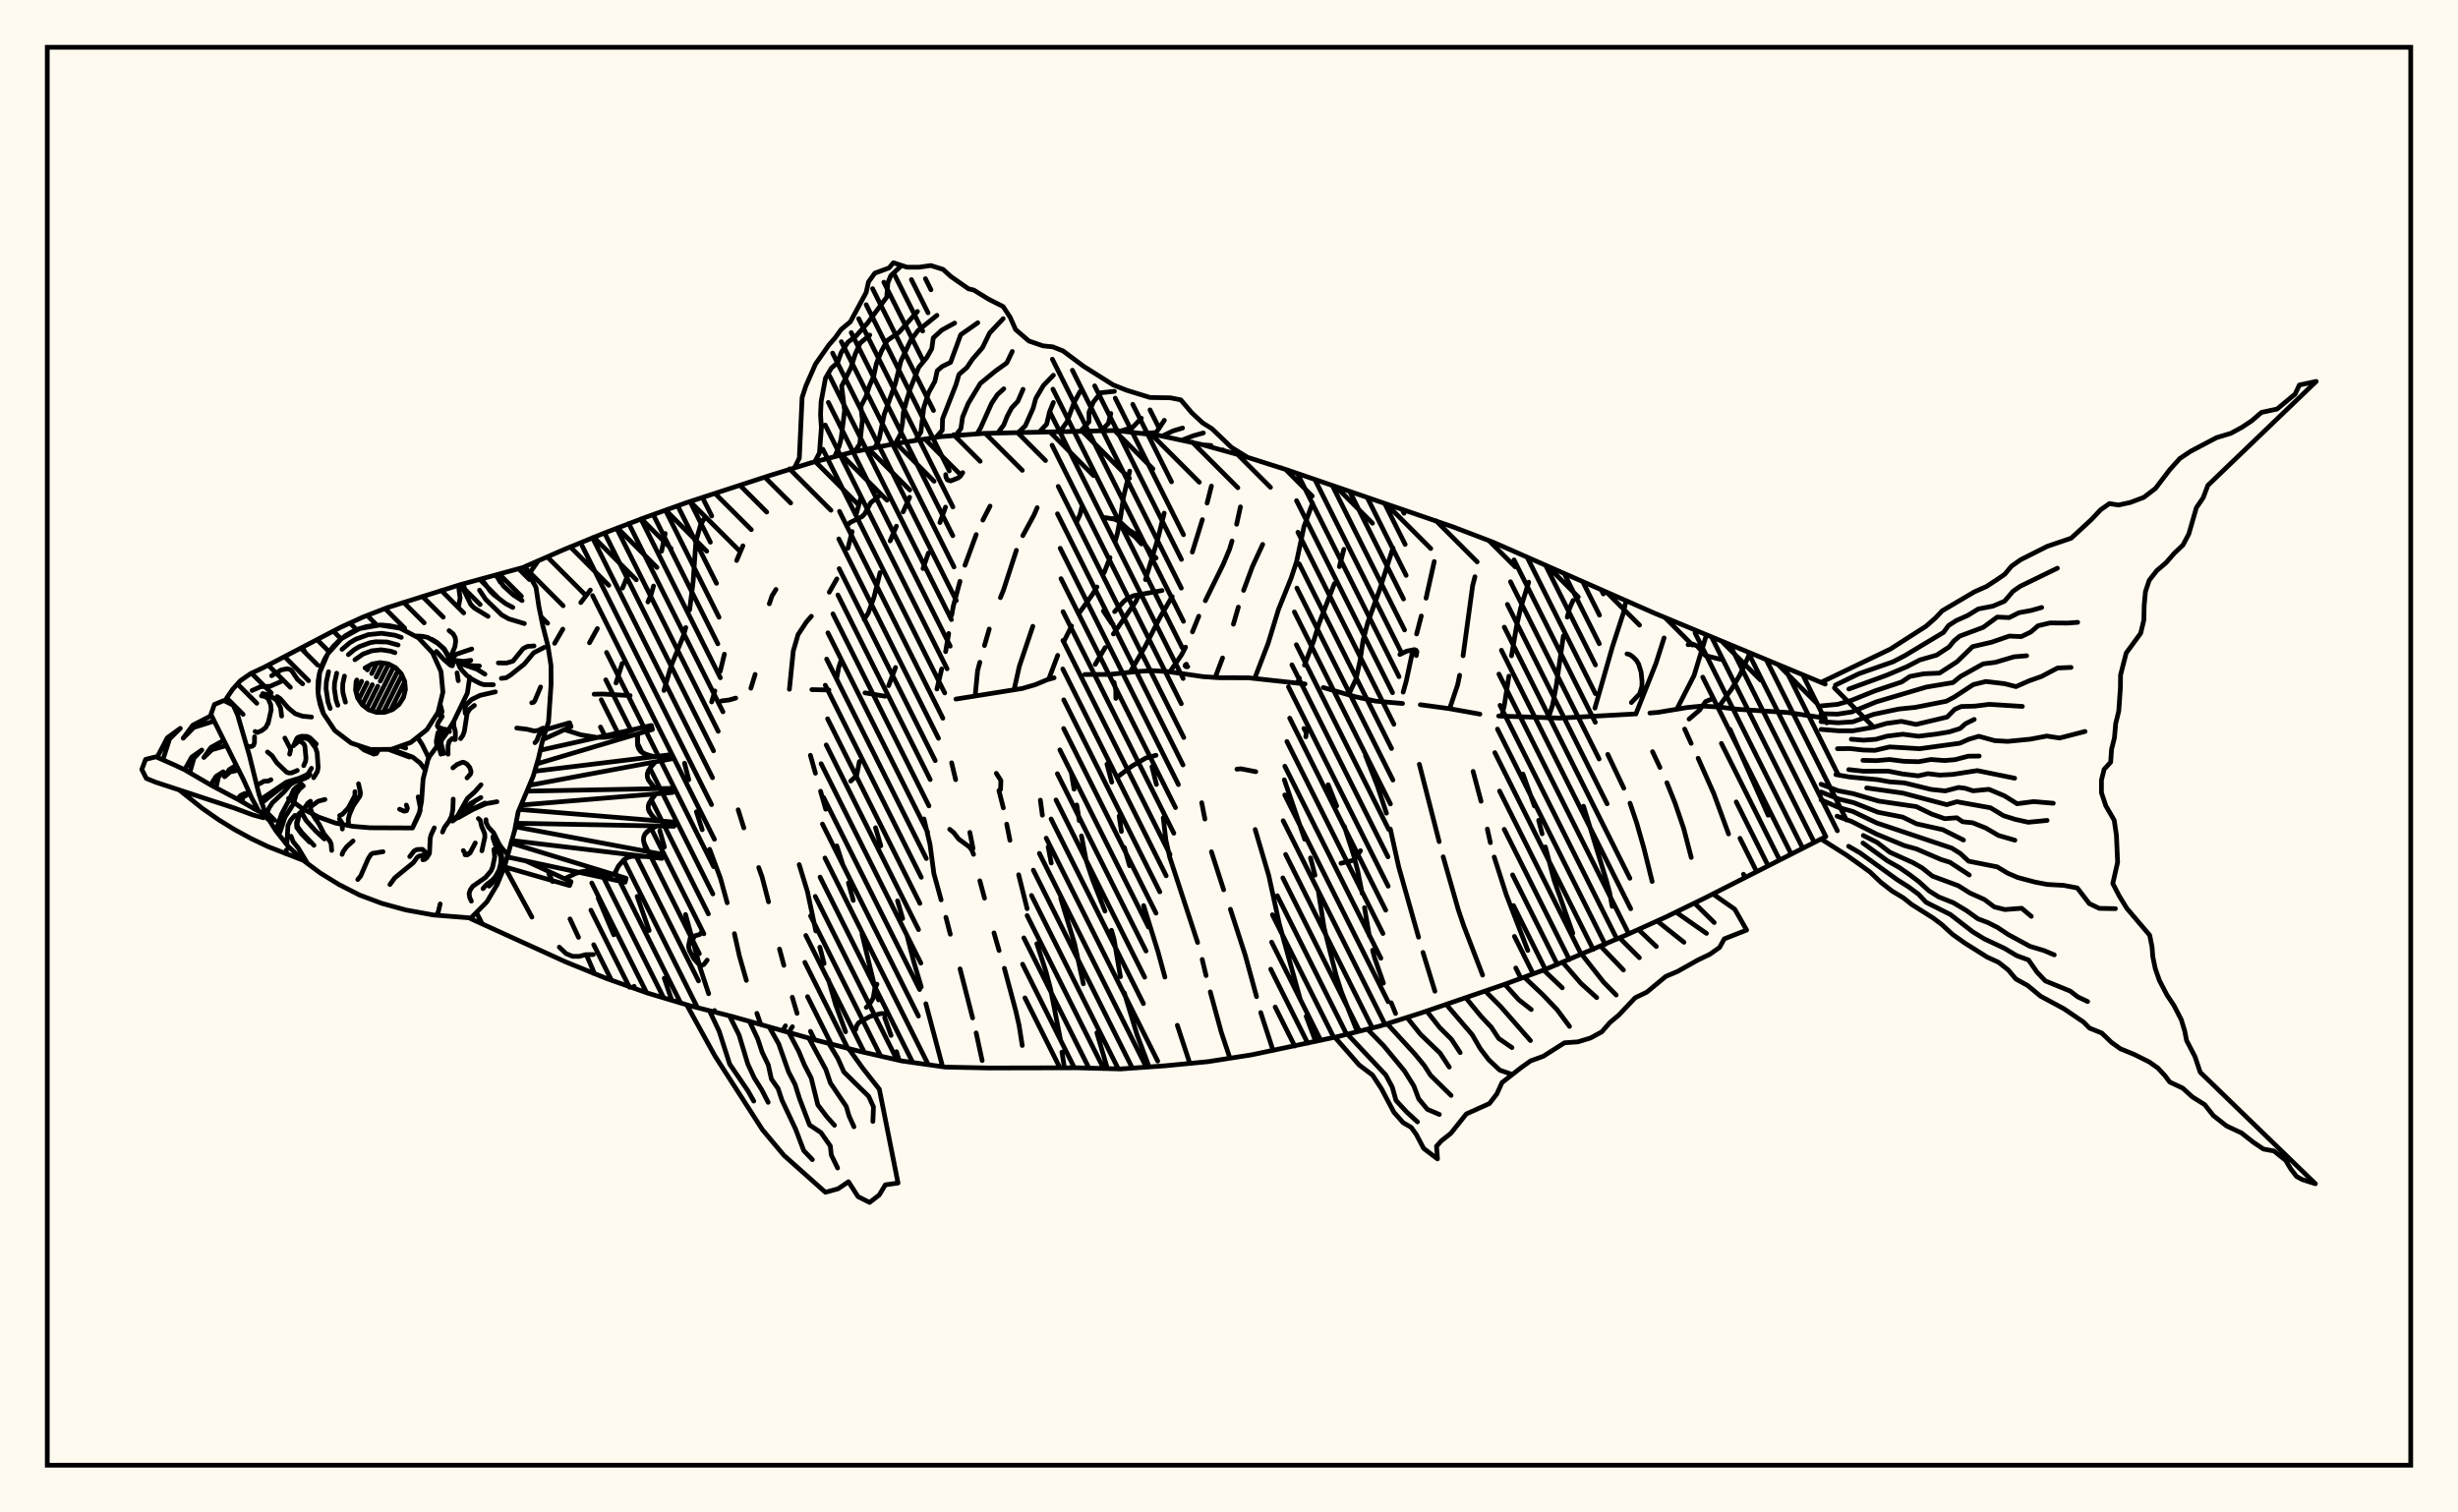 <svg xmlns="http://www.w3.org/2000/svg" width="520" height="320"><rect x="0" y="0" width="520" height="320" fill="floralwhite"/><rect x="10" y="10" width="500" height="300" stroke="black" stroke-width="1" fill="none"/><path stroke="black" stroke-width="1" fill="none" stroke-linecap="round" stroke-linejoin="round" d="
M 110.98 119.91 119.25 116.3 127.83 112.79 136.5 109.48 145.24 106.35 162.88 100.6 171.75 97.87 180.73 95.56 189.84 93.79 199.01 92.38 208.27 91.69 236.09 91.08 245.31 92.15 254.38 94.09 263.32 96.57 272.17 99.38 307.27 111.43 315.94 114.74 349.91 129.69 386.13 144.74 
M 386.13 177.07 360.85 189.91 352.51 193.98 344.06 197.81 326.99 205.08 318.28 208.27 300.72 214.29 291.88 217.1 282.88 219.35 264.72 223.19 255.56 224.62 246.32 225.51 237.07 226.16 227.79 225.92 209.23 225.96 199.96 225.77 190.77 224.47 181.72 222.4 172.74 220.1 154.88 215.06 145.89 212.77 137 210.11 128.25 207 119.66 203.51 99.62 194.39 
M 125.69 146.88 127.49 146.84 133.31 147.17 
M 152.64 148.3 154.25 148.1 155.65 147.7 
M 171.75 145.91 175.36 145.98 
M 182.99 146.59 187.24 147.31 
M 202.23 147.91 216.25 145.67 219.03 144.86 221.58 143.8 223 143.41 
M 229.48 142.71 234.67 142.7 240.74 142.06 243.8 141.89 247.22 142.11 254.58 143.17 257.93 143.39 264.14 143.41 276.09 144.71 
M 279.95 145.47 286.68 147.4 291.02 148.34 296.71 148.84 
M 300.47 149.1 306.62 149.93 313.08 151.09 
M 317.05 151.49 330.02 151.93 345.59 151.07 
M 349.04 150.86 350.72 150.72 356.88 149.7 360.1 149.38 363.79 149.6 367.68 150.07 378.31 150.76 386.13 151.94 
M 113.7 118.9 111.85 121.53 
M 106.73 183.38 112.53 194.04 
M 116.1 184.83 116.89 186.52 
M 120.58 194.43 122.39 198.32 
M 124.09 202.09 125.77 205.99 
M 124.89 124.84 122.87 127.49 
M 119.07 133.11 117.33 136.11 
M 126.56 190.03 129.84 197.79 
M 134.15 208.68 134.28 209.14 
M 133.03 121.16 131.7 124.42 
M 126.37 132.99 124.71 136 
M 131.92 181.96 131.96 182.07 
M 134.8 189.66 137.33 196.88 
M 140.53 206.97 142.12 211.64 
M 140.72 112.87 139.96 116.62 
M 138.26 123.99 137.75 125.76 137.07 127.36 
M 131.63 140.36 130.32 144.5 
M 139.59 175.75 140.56 179.21 
M 145.03 193.49 148.2 205.03 149.92 210.25 
M 151.17 213.8 151.3 214.15 
M 148.98 109.72 148.18 111.15 147.21 114.63 146.64 123.03 145.89 129.05 
M 145.08 132.78 144.57 134.54 141.93 141.03 140.46 146.09 
M 144.82 161.48 145.71 164.97 
M 147.33 171.75 148.56 175.55 
M 150.13 179.69 152.4 185.78 153.84 191.01 
M 155.37 197.54 156.43 202.3 157.9 207.43 
M 160.12 214.4 160.96 216.79 
M 157.16 115.48 155.84 118.59 
M 153.25 138.41 152.36 142.05 
M 151.23 146.18 150.56 148.51 
M 156.16 171.33 157.36 175.16 
M 160.51 183.55 161.23 185.57 162.59 190.81 
M 164.91 200.8 165.83 204.24 
M 167.61 210.99 168.62 214.4 
M 164.16 124.71 163.31 126.09 162.75 127.75 
M 159.75 142.69 158.85 145.62 
M 169.07 182.93 170.82 188.65 172.59 196.96 
M 173.44 200.4 174.34 203.87 
M 175.28 207.37 176.81 212.66 178.89 218.3 
M 182.09 105.38 181.12 108.88 
M 180.27 112.47 179.38 115.99 
M 177.04 122.48 175.44 125.3 
M 171.65 130.39 170.61 131.58 168.83 134.27 167.82 137.73 167 145.83 
M 171.44 159.8 172.51 163.6 
M 173.59 167.4 174.68 171.21 
M 177.03 178.97 178.31 182.95 
M 179.49 186.81 180.51 190.51 
M 182.37 197.66 185.28 209.7 185.86 211.55 
M 187.16 215.32 188.51 219.07 
M 189.66 222.51 190.22 224.35 
M 192.44 105.21 191.06 108.3 
M 189.64 111.33 188.31 114.44 
M 186.19 121.14 184.87 126.46 183.68 129.71 182.82 131.07 
M 177.96 139.61 177.41 141.3 176.98 143.64 
M 185.22 175.13 186.34 178.96 
M 189.88 190.6 190.96 194.34 
M 191.88 197.92 193.24 203.24 194.9 208.82 
M 195.87 212.37 199.41 225.69 
M 200.03 107.29 198.84 110.56 
M 196.41 117.01 195.27 120.29 
M 189.45 141.23 188 145.07 
M 195.47 173.27 196.74 178.61 197.57 184.84 199.1 190.39 
M 200.11 194.08 201.04 197.66 
M 203.1 204.99 205.76 215.37 
M 206.51 218.54 207.78 224.39 
M 209.45 107.08 207.93 110.04 
M 206.52 113.1 204.14 119.6 
M 203.09 122.99 201.67 128.27 201.33 130.17 
M 200.7 134.03 200.05 137.87 
M 199.22 141.53 198.21 145.78 
M 201.32 161.39 202.17 164.96 
M 205.17 176.11 205.85 179.51 
M 207.29 186.35 208.28 190.03 
M 210.28 197.38 211.36 201.11 
M 212.48 204.87 214.86 213.76 215.6 216.98 216.26 221.2 
M 219.42 107.41 218.74 108.98 216.38 113.33 
M 215.02 116.43 212.29 124.85 211.64 126.45 
M 209.28 133.09 208.27 136.58 
M 207.29 140.12 206.81 141.91 206.3 147.26 
M 211.33 167.27 212.26 170.93 
M 212.97 174.37 213.66 177.79 
M 215.5 185.07 217.29 192.26 
M 219.35 199.66 221.28 205.57 222.23 209.15 224.34 219.96 
M 224.66 222.6 225.18 225.9 
M 228.92 107.04 228.48 108.85 227.79 110.4 
M 218.5 132.51 215.64 140.99 214.54 145.91 
M 220.09 169.29 220.52 172.48 
M 221.74 179.19 222.4 182.59 
M 224.39 190.02 227.34 199.7 229.19 208.15 
M 232.05 218.5 234.28 226.09 
M 238.99 99.68 237.69 105.13 237.12 109.05 236.4 112.83 235.91 114.58 
M 234.83 117.98 233.57 121.2 
M 232.06 124.19 231.22 125.61 228.39 129.59 
M 226.7 132.45 225.18 135.5 
M 223.76 138.66 221.87 143.69 
M 226.67 163.65 227.22 166.97 
M 227.79 170.31 228.33 173.63 
M 228.79 176.85 229.76 181.96 231.11 186.04 233.76 192.76 
M 235.14 196.83 235.68 198.71 237.03 206.66 
M 237.85 210.05 240.54 218.92 243.1 225.74 
M 246.29 108.57 244.95 113.98 242.33 122.63 
M 241 125.84 240.24 127.36 235.54 134.14 
M 233.8 137.01 231.7 140.58 
M 234.18 161.68 235.2 165.49 
M 236.76 172.65 237.24 175.91 
M 237.87 179.32 238.96 183.16 
M 241.94 191.6 244.97 201.33 246.44 206.73 
M 249.07 216.93 251.64 224.77 
M 256.28 102.84 255.37 106.44 
M 254.37 109.94 252.24 116.81 
M 247.98 126.22 245.42 130.58 242.29 136.74 239.06 142.24 
M 243.7 162.21 244.65 165.97 
M 246.09 173.02 246.65 177.75 247.45 181.33 253.36 199.41 
M 254.33 203 255.15 206.41 
M 256.04 209.86 258.37 218.4 260.1 223.59 
M 262.42 107.24 261.61 110.93 
M 260.64 114.46 260.12 116.2 258.78 119.4 254.99 127.1 
M 253.61 130.37 252.27 133.69 
M 250.81 136.91 250.01 138.47 247.5 142.14 
M 254.23 169.84 254.9 173.29 
M 256.28 180.22 258.87 188.26 
M 260.29 192.37 263.44 202.11 265.83 210.87 
M 266.71 214.23 269.32 222.25 
M 267.13 115.18 264.96 119.86 263.09 124.91 
M 261.98 128.45 260.93 132.07 
M 258.64 139.21 257.07 143.36 
M 265.54 175.51 268.41 185.24 270.64 195.47 275.03 211.28 
M 276.33 215.03 278.34 220.35 
M 277.68 106.44 275.87 111.38 274.28 118.89 273.13 122.34 270.46 128.97 268.26 136.18 265.44 143.51 
M 271.7 164.99 276.02 177.58 
M 277.24 181.52 278.19 185.17 
M 278.9 188.54 280.11 196.28 282.65 206.32 283.79 209.88 287.14 218.29 
M 284.3 116.22 283.35 119.89 
M 282.3 123.48 279.04 131.94 277.93 135.56 275.97 140.72 
M 274.89 143.47 274.49 144.52 
M 280.98 166.03 282.78 170.53 
M 284.4 174.83 286.29 180.69 287.22 184.23 288.18 189.03 
M 288.67 192.04 289.68 197.96 
M 290.38 201.05 290.79 202.64 292.67 208 
M 294.32 212.16 295.24 214.43 
M 294.69 115.92 291.86 124.8 289.34 131.76 288.35 135.55 287.73 139.73 286.87 143.68 285.29 147.02 
M 288.86 159.81 291.39 166.26 293.31 172.05 
M 294.13 175.41 295.91 183.44 300.1 198.29 
M 301.04 201.51 303.56 209.72 
M 303.42 118.81 301.69 126.56 
M 300.68 130.33 299.69 134.14 
M 298.79 138.06 297.51 144.06 296.85 146.44 
M 300.27 161.71 304.46 178.07 
M 305.31 181.28 308.5 192.45 309.62 195.77 313.65 206.31 
M 312.03 122.02 311.54 123.91 309.52 138.74 
M 308.79 142.87 308.37 144.89 306.67 149.94 
M 311.64 163.21 313.32 169.53 
M 314.65 175.41 315.29 178.29 
M 316.11 181.33 318.66 189.3 323.21 201.09 
M 323.4 123.18 321.7 128.65 320.82 132.56 319.77 138.75 
M 319.21 143.06 318.22 149.39 317.7 151.53 
M 322.19 163.78 324.61 170.52 
M 325.51 173.56 326.24 176.41 
M 326.93 179.19 328.76 186.18 332.73 197.45 
M 332.79 127.04 332.06 128.69 331.56 130.58 
M 330.74 134.55 329.23 145.07 328.46 149.16 327.54 151.92 
M 335 170.58 339.79 186.14 340.51 188.8 341.06 191.77 
M 343.85 127.74 343.44 129.68 341.11 136.85 337.41 149.82 
M 340.13 159.61 343.52 166.76 
M 344.84 169.94 346.26 174.15 347.74 179.34 349.52 186.5 
M 352.04 134.97 350.33 140.35 346.07 151.07 
M 349.6 159.03 351.17 162.37 
M 352.64 165.6 354.39 169.98 356.21 175.35 357.79 181.42 
M 361.01 134.31 358.39 142.91 354.72 150.08 
M 356.4 154.25 357.77 157.28 
M 359.25 160.43 362.58 167.95 365.69 176.45 
M 370.22 138.16 368.1 142.77 366.37 145.72 363.58 149.58 
M 365.99 154.32 374.06 172.48 
M 149.61 203.14 148.9 204.06 148.46 204.25 147.97 204.15 146.81 202.86 145.87 201.1 145.71 200.49 145.69 199.97 146.15 197.88 
M 188.03 214.66 187.18 214.43 186.29 214.46 184.11 215.03 181.68 216.36 181.2 217.08 181.01 217.86 
M 179.14 111.24 179.83 110.56 182.39 109.29 182.93 108.73 184.2 106.37 186.25 104.72 
M 241.47 115.09 240.13 113.58 238.67 112.48 236.91 110.48 235.98 109.88 233.8 109.51 
M 167.16 218.54 167.19 217.9 167.64 217.23 
M 125.52 201.96 123.88 201.99 122.52 202.35 121.14 202.34 119.76 201.77 118.32 200.39 
M 115.78 153.56 115.79 153.57 
M 179.97 165.26 181.22 164.09 181.81 161.12 
M 235.68 144.38 236.05 146.03 236.06 147.77 
M 265.67 163.27 262.52 162.66 261.67 162.74 
M 345.12 148.64 346.88 146.79 347.36 145.21 347.38 144.2 347.19 142.23 346.65 140.49 346.16 139.69 345.49 139.01 344.8 138.51 344.2 138.34 
M 233.42 129.27 235.15 131.86 235.47 132.04 
M 205.96 180.76 205.55 179.8 205.07 179.18 202.81 177.52 201.75 176.15 200.91 175.46 
M 275.85 154.12 276.35 155.02 276.25 155.89 
M 211.66 167.04 211.75 165.15 210.78 163.62 
M 165.55 218.09 166.17 217.04 
M 244.56 159.8 242.4 160.39 239.44 162.1 236.52 164.3 
M 362.47 147.76 360.83 148.43 359.55 150.24 357.33 152.14 
M 250.99 140.53 250.74 140.71 250.73 140.91 250.97 141.08 251.28 141.05 
M 364.12 139.53 360.81 138.72 359.06 136.7 358.16 136.29 357.12 136.41 
M 146.12 199.59 146.98 198 148.04 197.71 148.51 197.05 
M 244.58 118.06 243.78 117.36 241.65 114.42 240.32 113.07 238.77 112.1 236.82 110.3 235.41 109.7 
M 203.67 100 203.2 100.72 202.71 101.12 201.12 101.75 200.41 101.52 200.13 101 200.07 100.41 
M 245.84 124.94 239.79 126.04 238.33 126.77 237.7 127.29 235.79 129.41 
M 296.15 138.47 297.57 137.78 299.23 137.44 299.59 137.58 299.76 137.9 299.61 138.71 
M 287.82 179.99 286.66 181.75 286.31 182.02 283.69 182.65 
M 185.52 208.23 185.08 209.11 184.73 211.17 183.89 212.56 183.27 213.13 
M 168.15 98.82 169.1 96.91 169.69 84.1 170.47 81.7 172.52 77.03 175.35 72.99 176.66 71.49 177.95 69.71 179.9 68.08 183.24 61.88 183.74 59.64 185.07 57.8 188.08 56.69 189.01 55.59 191.86 56.53 194.48 56.53 196.93 56.18 199.51 57 201.15 58.49 204.88 61.1 206.01 61.37 209.1 63.28 212.22 64.86 213.72 67.16 214.84 69.71 217.67 72.15 220.67 73.18 222.72 73.38 224.9 74.25 229.23 77.49 235.49 81.43 238.35 82.57 243.3 84.1 247.59 84.17 249.8 84.6 252.12 87.33 254.41 89.46 256.4 90.71 260.5 94.64 263.94 96.77 
M 270.99 98.96 270.99 98.96 
M 172.37 97.7 173.36 95.83 173.77 90.49 173.59 87.78 173.71 84.98 174.64 80 175.88 77.88 177.2 76.72 177.95 74.61 179.37 72.42 181.14 71.04 183.51 68.38 187.59 62.87 187.83 59.82 188.46 58.31 190.44 56.44 
M 176.59 96.58 177.52 94.43 177.94 92.84 178.68 86.85 178.05 81.7 180.02 77.81 180.93 74.91 181.99 72.57 184.01 70.89 
M 180.83 95.54 181.89 93.94 182.45 88.87 182.12 85.97 183.17 83.98 183.93 81.65 184.83 79.61 185.39 76.97 186.48 74.28 187.69 72.05 190.13 70.37 194.09 65.9 
M 185.12 94.71 185.99 92.85 187.06 87.68 189.42 81.15 190.57 76.43 192.67 72 194.2 69.96 198.21 66.72 
M 189.4 93.87 190.49 91.9 190.93 89.49 191.11 87.3 191.81 84.7 192.53 82.33 194.36 77.72 196.05 75.67 197.12 73.78 197.44 71.49 199.25 69.83 201.97 68.35 
M 193.71 93.16 194.82 91.41 195.42 86.25 196.46 83.06 197.77 80.7 198.28 78.44 199.29 77.56 201.1 76.66 203.24 70.82 206.86 68.29 
M 198.03 92.52 199.34 91.02 199.4 88.63 202.25 81.36 202.88 79.21 204.54 77.78 205.7 76.04 207.86 73.54 209.36 70.45 212.23 67.41 
M 202.36 91.89 203.28 90.69 203.64 88.24 204.83 85.36 207.39 81.13 210.54 78.54 212.99 76.78 214.15 74.36 
M 206.72 91.74 207.45 90.53 209.76 85.37 210.99 83.51 212.36 82.26 
M 211.09 91.6 212.34 89.93 213.07 88.1 214 86.33 215.32 84.92 216.43 82.37 
M 215.45 91.5 216.92 90.07 218.55 86.4 219.13 84.29 220.74 81.56 222.85 79.39 
M 219.82 91.45 221.42 89.75 222.04 87.14 222.85 85.15 
M 224.19 91.4 225.71 89.28 227.24 85.13 228.48 82.86 
M 228.55 91.29 230.39 89.22 230.38 87.23 231.29 85.1 232.86 83.1 235.76 82.8 
M 232.92 91.17 234.48 89.59 235 87.48 
M 237.29 91.13 239.63 90.4 241.45 88.48 
M 241.62 91.68 244.58 91.53 246.32 88.93 
M 245.95 92.23 248.13 91.18 250.17 90.56 
M 250.24 93.05 252.44 92.2 254.58 91.6 
M 254.48 94.12 256.19 94.25 
M 258.71 95.19 258.72 95.19 
M 262.89 96.44 262.9 96.44 
M 267.06 97.74 267.06 97.74 
M 115.52 154.36 120.5 152.92 120.8 153.74 114.83 156.49 
M 114.31 158.73 137.8 153.49 138.02 154.34 113.57 161.62 
M 113.11 163.18 142.07 159.65 142.21 160.52 112.01 166.15 
M 111.49 167.39 142.23 166.8 142.27 167.67 110.25 170.33 
M 109.85 171.25 142.63 173.94 142.59 174.82 109.17 174.18 
M 109.03 174.92 140.14 180.76 140.01 181.62 108.24 177.83 
M 108.08 178.37 132.46 185.82 132.24 186.66 107.27 181.3 
M 111.27 182.16 120.81 186.55 120.5 187.36 106.72 183.4 
M 119.43 154.37 122.82 155.46 126.21 156.01 127.9 156 129.59 155.77 131.27 155.36 134.64 154.2 
M 134.91 155.26 134.89 157.77 135.13 158.43 135.52 158.97 136.8 159.69 138.5 160.09 
M 138.67 161.18 137.54 162.44 136.94 163.7 136.94 164.34 137.14 164.97 138.65 166.87 
M 138.71 167.97 137.31 169.95 137.13 170.59 137.17 171.22 137.84 172.45 139.03 173.65 
M 138.98 174.75 137.45 175.52 136.42 176.5 136.17 177.1 136.12 177.77 136.8 180.13 
M 136.64 181.22 133.65 181.18 132.8 181.42 132.05 181.84 130.85 183.21 129.91 185.04 
M 129.63 186.1 127.39 184.94 125.13 184.3 124 184.28 122.86 184.46 121.72 184.83 119.44 185.92 
M 134.83 156.16 134.89 157.77 135.13 158.43 135.52 158.97 136.09 159.38 137.62 159.91 
M 138.07 161.81 137.15 163.07 136.94 163.7 136.94 164.34 137.14 164.97 138.06 166.23 
M 138.15 168.63 137.31 169.95 137.13 170.59 137.17 171.22 137.41 171.84 138.4 173.05 
M 138.18 175.12 136.85 175.98 136.42 176.5 136.17 177.1 136.12 177.77 136.49 179.31 
M 179.57 221.91 182.56 226.06 186.03 230.46 189.98 250.3 187.3 250.68 186 252.84 183.96 254.4 181.52 253.18 179.5 250.03 177.3 251.52 174.62 252.26 165.86 244.46 161.29 239.01 151.24 223.4 145.29 212.62 
M 175.35 220.79 177.26 223.95 178.52 226.8 183.78 231.97 184.79 234.2 184.66 237.27 
M 171.13 219.67 174.7 226.26 175.67 229.12 179.03 234.1 179.62 236.11 180.66 238.4 
M 166.92 218.52 168.98 222.43 170.17 225.3 171.61 228.08 173.01 233.76 174.95 236.31 176.54 238.08 
M 162.73 217.29 164.74 220.86 166.82 226.77 168.2 229.44 169.14 232.43 171.27 238.02 173.65 239.6 175.66 242.47 175.86 244.36 177.2 247.12 
M 158.54 216.06 160.29 219.77 161.25 222.66 162.53 225.3 163.19 228.29 164.62 230.34 165.44 232.8 168.31 238.89 170.04 243.45 171.86 245.35 
M 154.32 214.92 156.35 218.98 158.21 225.15 159.58 228.08 161.15 230.58 162.51 233.23 
M 150.09 213.84 152.14 218.19 154.37 225.14 158.24 230.81 159.46 232.97 
M 362.4 189.15 367 192.37 369.51 196.78 364.78 198.64 363.78 200.46 361.7 201.92 359.21 203.11 354.89 205.54 352.4 206.59 348.4 209.91 345.93 211.1 342.45 214.78 340.56 216.36 338.87 218.31 336.5 219.61 333.82 220.43 330.97 220.63 326.51 223.47 323.8 224.46 321.78 225.9 317.75 229.05 316.67 231.44 315.09 233.49 310.21 235.68 306.93 239.79 304.93 241.37 303.9 242.52 304.11 245.2 301.18 242.98 299.63 240.03 298.55 238.52 296.84 237.53 294.89 235.33 292.26 230.36 290.36 227.46 287.53 225.32 282.41 219.47 
M 358.47 191.07 362.65 195.19 
M 354.55 192.98 361.01 197.48 
M 350.62 194.89 356.25 199.36 
M 346.63 196.67 350.4 200.26 
M 342.64 198.44 346.82 202.63 
M 338.64 200.21 343.44 205.23 
M 334.62 201.91 339.24 207.79 341.91 210.52 
M 330.6 203.61 334.49 208.09 337.79 211.07 
M 326.55 205.24 330.51 209 
M 322.45 206.74 326.38 210.45 329.42 213.64 332.04 217.17 
M 318.34 208.24 321.3 211.53 323.94 213.59 
M 314.22 209.69 317.46 212.95 323.77 220.16 
M 310.09 211.1 313.24 214.94 315.5 217.35 317.05 219.71 319.87 221.65 
M 305.96 212.51 311.45 218.92 313.18 221.9 314.96 224.23 317.28 226.42 319.6 227.22 
M 301.82 213.91 304.55 217.38 307.08 219.91 308.91 222.71 
M 297.68 215.31 300.52 218.85 304.64 222.8 306.6 225.77 
M 293.54 216.69 299.3 222.98 301.29 225.4 302.63 227.49 306.98 231.77 
M 289.3 217.75 292.75 221.29 297.1 226.56 299.1 229.75 300.13 232.49 301.97 234.71 304.5 235.79 
M 285.06 218.81 293.16 227.43 294.54 230 295.33 232.83 297.59 235.28 299.87 237.36 
M 385.25 144.38 399.93 137.32 407.47 132.49 409.47 130.73 410.87 129.24 417.71 125.21 420.24 124.09 422.58 122.56 424.12 121.49 425.52 119.81 427.48 118.42 433.11 115.59 438.17 113.87 442.43 109.94 444.38 107.87 446.25 106.55 448.18 106.85 450.68 106.31 453.53 105.23 456 103.34 459.02 99.38 461.15 97.01 463.44 95.48 468.93 92.59 471.95 91.68 474.3 90.4 476.35 89.04 478.43 87.25 481.71 86.55 485.54 83.38 486.44 81.46 490 80.7 467.08 102.7 466.1 105.3 464.65 107.42 463.05 112.98 461.81 115.32 459.94 117.1 458.24 119.06 456.27 120.74 454.67 122.79 453.88 125.18 453.61 128.08 453.54 131.19 452.87 133.98 449.81 138.16 448.61 142.81 448.58 145.51 448.23 150.47 447.58 153.09 447.32 156.11 446.71 158.53 446.52 161.26 445.14 162.77 444.57 165.08 444.57 167.71 445.49 170.47 447.27 173.54 447.74 176.73 447.99 182.44 446.97 186.93 448.35 189.59 449.93 192.17 454.78 197.87 455.27 200.33 455.44 202.46 455.96 204.94 456.83 207.44 458.44 210.53 459.91 212.74 461.45 215.72 462.18 218.1 462.58 220.14 464.36 223.56 465.46 226.85 489.83 250.45 487.07 249.58 485.85 248.91 484.64 247.35 483.55 245.51 481.06 243.52 478.83 243.11 476.64 241.63 474.2 239.71 471.03 238.22 468.23 236.02 466.42 233.72 463.79 232.07 461.76 230.22 459.02 228.94 457.99 227.57 456.52 225.98 454.68 224.68 451.51 223.1 448.55 221.88 446.69 220.54 444.64 218.57 442.04 217.52 440.78 216.24 436.6 213.41 431.69 210.77 428.97 208.51 426.47 207.14 424.84 205.21 422.81 203.61 420.37 202.49 415.62 199.5 413.06 197.68 410.75 195.57 408.92 194.2 404.43 191.37 402.65 189.95 400.28 188.53 397.86 186.64 395.61 184.49 393.05 182.64 390.63 180.92 385.25 177.51 
M 388.28 144.96 393.29 142.53 400.5 140.01 402.99 138.71 411.16 133.8 412.21 132.36 413.85 131.3 416.26 130.23 418.52 128.84 421.58 128.25 424.07 127.2 425.83 125.13 427.35 124.06 435.25 120.22 
M 391.13 145.78 399.08 142.88 403.38 141.07 406.15 139.63 409.7 138.61 412.35 136.87 413.34 135.63 414.59 134.59 419.56 132.73 422.52 130.56 425.06 130.67 427.1 129.64 429.7 129.16 431.93 128.53 
M 385.25 149.35 388.74 149.02 391.65 148.19 396.66 146.17 402.3 144.29 404.05 143.12 406.98 142.56 410.31 142.41 414.02 140.01 417.31 136.81 421.31 135.88 425.07 134.58 427.62 134.69 429.66 133.7 431.14 132.4 433.69 131.8 437.41 131.83 439.54 131.67 
M 385.25 151.01 388.75 151.09 391.74 150.63 396.94 148.5 407.55 145.36 413.16 144.42 414.73 143.14 419.54 140.46 422.14 140.13 426.08 138.96 428.74 138.74 
M 385.25 152.67 388.81 152.92 392 152.72 396.35 151.14 401.72 150.01 405.18 149.66 411.73 148.37 413.42 147.49 417.45 144.85 420.11 144.19 424.05 144.65 426.49 145.27 429.31 144.03 431.92 143.11 435.29 141.33 438.14 141.21 
M 385.25 154.32 389.06 154.63 391.98 154.63 396.36 153.86 399.05 153.07 402.26 152.62 405.35 153.27 411.92 151.71 413.52 150.09 414.91 149.48 417.78 149.4 420.83 149.02 427.84 149.46 
M 391.65 156.4 394.25 156.61 396.83 156.42 399.21 155.75 402.54 155.34 405.88 155.77 409.65 155.31 412.35 154.86 414.66 154.14 415.79 153.13 417.65 152.21 
M 388.72 158.41 391.38 158.38 394.12 158.69 396.64 158.76 399.77 158.03 406.11 158.41 414.61 157.25 416.48 156.42 418.63 155.78 422.01 156.71 424.77 156.86 429.53 156.39 433.02 155.73 435.71 156.15 441.1 154.76 
M 394.11 160.87 397.03 160.93 399.73 160.69 402.74 161.07 405.89 161.16 408.51 160.69 411.36 160.91 413.57 160.73 416.4 159.99 418.71 159.97 
M 391.1 162.83 394.23 163.17 399.45 163.15 402.49 163.75 405.8 164.15 407.86 163.69 410.38 163.99 413.08 163.85 418.28 163.04 426.21 164.65 
M 388.38 163.88 391.37 164.41 397.26 164.96 399.74 165.41 402.87 165.64 408.55 167.03 411.54 167.34 414.34 166.61 415.72 166.78 417.41 167.32 420.75 167 424.06 168.39 426.72 170.05 430.23 169.6 434.38 169.95 
M 394.9 166.71 402.56 167.8 411.84 170.25 413.98 169.63 421.1 170.91 423.83 172.57 426.34 173.36 429.07 173.97 433.08 173.58 
M 385.25 165.92 388.87 167.3 392.05 167.92 397.43 169.49 405.4 170.66 408.71 172.26 411.42 173.21 413.97 173.02 415.22 173.87 417.31 174.08 420.1 175.19 422.78 176.76 426.26 177.77 
M 385.25 167.57 389.04 169.07 392.17 169.83 397.3 171.85 402.52 172.88 405.45 174.3 411 175.54 415.39 177.73 
M 385.25 169.23 388.95 170.83 392.03 171.71 397.04 174.12 412.9 179.44 414.69 180.56 416.48 182.21 422.52 183.41 424.73 184.74 426.87 185.66 430.51 186.63 433.13 187.13 436.56 187.32 439.46 187.87 442.01 191.19 444.12 192.19 447.52 192.25 
M 388.64 172.68 391.71 173.8 397 176.48 402.89 178.91 405.41 179.61 410.68 181.87 412.51 182.44 416.61 185.13 
M 394.19 176.77 397.13 178.25 399.8 180.31 404.72 182.53 406.64 183.63 408.78 185.35 414.3 187.4 416.75 188.94 419.8 190.31 421.91 191.89 424.15 192.44 427.7 192.17 429.73 193.88 
M 394.11 178.36 399.27 182.11 401.92 183.62 403.99 185.06 405.92 186.52 408.06 188.46 410.15 189.77 413.24 191 416.02 192.66 418.46 194.41 420.51 195.18 422.61 196.24 424.82 197.71 429.44 200.22 432.41 201.11 434.59 202.03 
M 391.08 179.05 393.51 180.46 401.4 186.15 403.69 187.59 405.86 189.19 407.48 190.91 412.63 193.5 417.33 197.14 419.76 198.63 424.1 200.67 426.63 202.19 429.15 203.11 430.95 205.7 432.72 207.55 437.97 209.69 439.55 210.91 441.65 211.9 
M 47.68 148.37 47.98 147.66 49.2 145.86 50.84 144.03 53 142.53 55.77 141.23 72.06 132.72 76.81 130.55 81.92 128.57 97.39 123.7 110.98 119.98 113.39 124.27 114.01 128.37 114.86 132.51 115.92 136.69 116.56 140.79 116.58 144.81 116.04 152.74 114.81 156.56 113.92 160.43 112.79 164.27 109.62 171.8 108.88 175.69 106.73 183.38 105.18 187.15 102.99 190.83 99.62 194.22 91.69 193.59 85.87 192.53 80.74 191.12 76.05 189.36 71.68 187.13 67.7 184.67 64.16 182.03 60.97 179.07 58.39 175.8 56.25 172.43 
M 99.37 143.27 98.88 146.63 95.96 152.69 94.28 155.41 90.65 160.33 89.51 164.82 89.18 169.55 88.65 172.27 87.27 175.18 78.29 175.14 74.63 174.83 71.01 174.15 67.42 172.88 64.05 171.14 61.04 168.92 
M 54.76 171.63 53.3 168.92 51.49 164.92 44.62 151.15 45.37 149.04 47.38 148.21 49.35 149.23 50.26 151.25 52.72 159.69 54.82 168.17 56.27 172.42 
M 55.74 173.02 53.53 172.43 49.57 170.96 32.95 165.5 30.96 164.7 30 162.8 30.81 160.66 33 160.12 37.07 161.92 39.06 162.86 44.71 166.16 50.56 169.26 54.18 171.36 56 172.19 
M 68.4 150.93 67.29 146.72 67.61 142.36 69.32 138.35 72.24 135.11 76.06 133 80.35 132.24 84.66 132.91 88.52 134.95 91.51 138.13 93.3 142.11 93.7 146.45 92.67 150.69 90.32 154.37 86.91 157.08 82.8 158.54 78.43 158.58 74.29 157.21 70.83 154.56 68.4 150.93 
M 68.24 150.56 67.71 149.01 67.37 147.4 67.24 145.76 67.3 144.12 67.57 142.5 68.04 140.93 68.7 139.42 69.54 138.01 70.55 136.72 71.71 135.56 73.01 134.55 74.42 133.71 75.92 133.05 77.5 132.58 79.12 132.31 80.76 132.24 82.4 132.38 84 132.71 85.56 133.25 
M 69.86 149.89 69.39 148.54 68.98 145.73 69.04 144.3 69.51 142.12 
M 72.35 137.39 74 135.99 75.22 135.26 77.89 134.28 80.72 133.99 83.54 134.4 84.89 134.86 
M 71.47 149.22 71.08 148.08 70.73 145.69 70.78 144.48 71.23 142.43 
M 73.7 138.5 74.98 137.43 76.02 136.81 78.29 135.98 79.48 135.78 81.89 135.83 84.22 136.47 
M 73.08 148.56 72.56 146.65 72.48 145.66 72.52 144.66 72.87 143.04 
M 75.09 139.58 76.82 138.37 78.68 137.69 80.65 137.48 82.61 137.77 83.55 138.09 
M 75.65 147.67 75.21 145.98 75.33 144.24 75.49 143.87 
M 77.22 141.32 78.71 140.49 80.43 140.19 82.16 140.46 83.7 141.27 84.89 142.55 85.61 144.14 85.77 145.88 85.36 147.57 84.42 149.04 83.05 150.13 81.41 150.71 79.67 150.73 78.01 150.18 76.62 149.12 75.65 147.67 
M 78.18 140.79 77.71 141.74 
M 76.5 144.15 75.34 146.48 
M 79.73 140.31 78.64 142.5 
M 77.64 144.5 75.88 148.01 
M 81.05 140.29 79.57 143.26 
M 78.76 144.87 76.63 149.13 
M 82.25 140.51 80.45 144.11 
M 79.92 145.18 77.58 149.85 
M 83.29 141.06 81.29 145.07 
M 81.11 145.41 78.63 150.38 
M 84.22 141.83 79.77 150.73 
M 85.02 142.83 81.08 150.71 
M 85.62 144.25 82.61 150.29 
M 85.44 147.23 84.96 148.19 
M 55.82 171.25 58.13 173.56 
M 47.97 147.68 51.43 151.14 
M 50.24 144.71 54.33 148.8 
M 53.21 142.44 57.38 146.61 
M 56.74 140.72 61.43 145.42 
M 60.18 138.92 65.28 144.02 
M 63.64 137.14 67.2 140.71 
M 67.06 135.32 69.69 137.95 
M 70.51 133.53 72.17 135.19 
M 74.04 131.81 75.52 133.3 
M 77.67 130.21 79.8 132.34 
M 81.45 128.75 85.61 132.9 
M 85.4 127.45 89.73 131.78 
M 89.37 126.19 93.77 130.58 
M 93.36 124.93 98.1 129.68 
M 97.37 123.71 101.58 127.91 
M 101.48 122.57 105.37 126.46 
M 105.6 121.45 110.3 126.15 
M 109.74 120.35 112.01 122.62 
M 95 133.42 95.87 134.12 96.32 134.95 96.4 135.73 96.23 136.85 95.52 138.53 95.35 139.69 95.44 140.32 
M 101.94 180.01 102.58 177.12 102.53 176.33 101.88 174.82 101.61 173.58 101.2 173.18 
M 65.9 151.71 64 151.53 62.45 151 61 149.8 59.28 147.82 58.63 147.38 
M 99.6 139.72 98 139.92 96.51 139.76 95.88 140.06 95.67 140.5 
M 91.88 175.15 91.18 176.66 91.01 177.37 90.86 180.55 90.28 181.49 89.85 181.84 89.45 181.91 
M 66.79 173.39 65.96 171.98 65.66 171.24 65.65 170.76 67.29 169.53 68.75 169.15 
M 55.12 169.18 60.6 165.48 63.31 164.65 64.68 164.05 65.17 163.73 65.89 162.55 
M 75.88 157.74 77.05 158.69 79.1 159.55 79.66 159.42 79.99 158.8 
M 99.8 137.31 96.39 138.47 95.64 139.54 95.53 140.45 
M 93.28 159.57 92.68 157.25 92.87 155.51 93.39 154.46 93.73 154.29 94.36 154.34 
M 100.36 149.25 99.43 149.97 98.83 150.89 98.24 154.71 97.94 155.56 97.45 156.27 
M 104.37 144.87 102.34 144.86 101.46 144.56 99.8 143.67 98.77 142.92 97.84 141.92 97.32 141.26 96.91 140.3 
M 55.33 169.88 60.8 165.61 
M 70.17 179.93 70.05 178.52 69.73 177.87 68.54 176.42 67.59 174.54 66.07 172.11 65.65 171.05 65.76 170.62 
M 66.35 164.54 67.12 163.29 67.31 162.41 67.09 159.25 66.75 158.25 65.61 156.68 64.99 156.27 63.96 156.09 62.97 156.44 
M 55.34 169.91 60.51 165.78 
M 60.68 178.7 60.92 174.68 61.48 173.54 62.39 172.52 
M 105.13 169.63 102.81 170.04 100.02 171.28 96.99 172.98 
M 100.18 169.82 98.5 171.16 96.94 172.85 95.73 173.72 
M 86.62 160.18 82.18 158.55 
M 92.32 137.83 93.84 139.48 95.28 140.74 95.69 140.88 
M 103.25 130.41 100.31 128.62 99.58 127.87 98.09 124.8 97.8 123.59 
M 75.84 165.83 76.27 167.77 76.14 168.44 74.7 170.56 73.93 172.34 73.69 173.29 73.72 174.43 
M 98.38 180.85 98.84 180.88 99.44 180.47 100.55 178.35 
M 91.39 135.27 92.42 135.9 93.97 137.26 94.6 138.32 95 139.62 95.53 140.68 
M 107.4 180.78 106.2 179.48 105.59 178.59 104.41 176.17 103.32 175 102.84 174.04 102.81 173.43 
M 53.85 155.88 53.83 157.15 53.65 157.67 53.22 157.94 52.65 157.92 
M 99.72 190.66 99.37 189.91 99.24 189.06 99.48 188.29 100 187.53 102.72 185.64 103.88 184.25 104.23 183.41 104.66 181.32 104.49 179.72 
M 95.88 169.07 95.8 171.32 95.51 172.72 94.96 173.81 94.04 175.03 93.62 176.04 
M 72.37 180.77 72.6 180.16 73.34 179.15 74.69 177.93 
M 53.97 154.76 54.45 154.98 55.37 154.58 56.24 153.9 56.74 152.86 
M 86.68 181.24 87.63 180.02 88.22 179.74 89.37 179.7 89.91 180.2 90.1 180.82 90.01 181.42 89.62 181.86 
M 95.81 162.46 96.68 161.75 97.83 161.28 98.15 161.3 98.82 161.68 99.4 162.42 99.66 163.28 99.52 163.78 98.8 164.59 
M 103.47 187.48 104.74 186.2 105.59 184.96 106.27 182.26 106.11 180.95 104.8 178.49 104.28 177.03 
M 93.56 151.57 92.73 152.88 92.51 153.56 92.7 153.92 93.43 154.09 
M 59.58 151.5 59.36 149.76 58.51 148.14 57.15 147.21 55.6 146.74 
M 93.1 148.96 93.53 150.56 93.16 151.55 
M 90.01 162.99 88.89 161.44 87.33 160.2 82.81 158.53 
M 65.05 182.69 63.1 179.42 62.03 178.11 61.57 176.93 
M 72.43 175.4 72.35 174.1 71.8 173.28 
M 115.16 136.96 112.91 138.11 110.92 140.5 108.01 142.82 107.08 143.41 106.06 143.53 
M 113.17 157.14 113.56 156.69 113.97 155.6 114.73 154.46 115.6 154.11 
M 85.96 170.33 86.19 171 86 171.53 85.52 171.63 84.53 171.21 
M 94.75 138.57 95.36 140.4 95.56 140.69 95.76 140.73 
M 94.79 159.57 94.78 157.8 95.02 156.87 95.67 156.25 96.01 156.27 96.16 156.48 
M 56.59 159.1 57.52 159.85 58.55 161.37 60.6 163.35 61.07 163.54 61.71 163.52 62.89 163.01 
M 98.86 125.77 97.87 123.57 
M 104.8 146.38 101.54 147.13 99.8 147.98 98.58 149.13 98.36 150.12 98.43 150.94 
M 56.71 153.1 57.37 150.18 57.28 149.14 56.74 147.85 56.09 147.37 55.31 147.23 
M 58.37 175.77 59.57 172.23 61.12 169.34 62.12 167.11 62.64 166.59 63.81 165.91 
M 90.73 160.41 89.33 157.56 88.3 155.98 
M 64.25 161.99 64.65 161.08 64.73 160.39 64.51 157.97 64.29 157.4 63.62 156.88 63.1 156.88 62.51 157.42 
M 59.46 144.19 57.16 145.2 55.13 145.29 53.33 146.09 
M 97.04 128.14 97.34 126.53 97.09 124.66 97.29 123.74 
M 59.26 176.01 60.29 172.88 62.07 170.12 62.68 167.93 63.42 166.89 64.17 166.27 
M 64.57 138.05 63.98 136.96 
M 110.45 127.07 108.63 125.91 106.49 123.97 105.4 122.29 104.77 121.68 
M 87.76 134.55 89.34 134.62 90.52 134.87 92.56 136.1 93.38 136.81 94 137.45 94.58 138.51 
M 109.32 154.04 111.43 154.28 113.05 154.67 113.9 154.52 114.89 154.04 
M 92.44 158.19 92.3 156.83 92.64 155.05 93.37 154.24 94.23 154.3 
M 101.42 140.9 99.95 140.86 98.31 140.53 96.78 139.86 96.14 139.96 95.76 140.27 
M 96.02 152.67 96 153.58 96.34 154.82 96.33 156.44 
M 63.17 172.25 64.08 171.43 65.14 169.92 65.68 169.52 
M 82.49 187.15 83.52 185.73 87.45 182.52 88.2 181.46 88.59 181.16 89.4 180.95 
M 60.26 156.16 61.5 158.54 61.27 159.57 
M 66.91 157.42 65.56 156.09 64.94 155.81 63.82 155.77 63.04 156.01 62.8 156.23 62.1 157.79 
M 112.97 136.66 111.57 136.77 110.67 137.23 108.52 139.88 107.17 140.28 105.42 140.26 
M 54.92 165.83 55.83 165.29 56.76 165.25 57.32 164.97 
M 93.12 191.25 92.71 192.96 92.32 193.64 
M 110.93 131.93 107.63 130.94 106.11 130.08 102.74 126.81 101.45 124.87 
M 75.68 186.09 76.3 185.34 77.9 181.67 78.49 180.75 78.88 180.54 81.03 180.2 
M 66.42 178.85 63.88 176.18 62.94 174.87 62.86 174.21 63.34 172.31 
M 56.28 172.48 56.95 170.89 57.64 169.83 60.13 167.52 61.42 165.99 62.19 165.51 64.58 164.66 65.15 164.35 65.58 163.86 
M 88.46 168.6 88.87 170.65 88.89 171.54 87.5 174.6 
M 102.62 169.9 99.83 171.25 96.64 173.1 
M 64.03 144.69 62.95 143.77 61.73 141.93 61.32 141.63 60.75 141.49 59.46 141.75 57.47 142.97 
M 98.02 179.96 98.45 180.69 98.92 180.76 99.47 180.36 100 179.39 
M 96.95 144.02 96.69 142.36 
M 108.49 128.52 106.98 127.72 104.5 125.85 103.67 125.01 102.32 123.11 101.71 122.51 
M 102.18 188.02 102.78 187.3 104.23 186.14 104.78 185.52 105.56 184.12 105.93 182.69 105.99 181.31 104.83 178.87 104.32 177.41 
M 85.83 158.28 84.65 157.88 
M 101.76 166.04 100.47 167.52 98.88 168.92 96.83 172.58 96.12 173.23 
M 93.86 159.44 93.31 157.26 93.51 155.61 94.09 154.66 94.5 154.54 95.09 154.79 
M 105.84 123.18 105.27 122.18 104.75 121.68 
M 65.48 178.16 63.79 176.43 62.78 175.08 62.72 174.1 63.34 172.28 
M 101.73 168.74 99.55 170 97.71 171.83 96.93 172.81 95.98 173.48 
M 75.09 167.49 75.08 168.32 73.7 170.92 72.44 172.28 71.85 172.55 
M 102.59 142.64 100.92 141.6 98.01 140.6 96.88 139.91 96.48 139.87 95.9 140.12 
M 68.62 177.51 66.83 175.87 64.76 173.59 63.88 172.01 64.37 171.09 
M 114.36 145.35 113.12 148.3 112.89 148.58 112.49 148.69 
M 56.26 172.42 56.62 173.29 
M 52.56 167.35 51.9 168.41 52.53 168.03 52.87 168.01 
M 49.96 161.91 48.48 162.84 47.52 164.34 48.68 163.32 50.47 162.93 
M 47.3 156.66 44.63 158.14 43.13 160.26 44.83 158.62 47.86 157.76 
M 44.73 151.39 40.78 153.44 38.75 156.19 40.98 153.92 45.26 152.57 
M 55.95 172.35 57.09 172.82 
M 50.21 169.08 50.88 168.32 51.75 167.89 51.37 168.52 51.29 169.7 
M 44.56 166.07 45.72 164.25 47.22 163.29 46.2 164.45 45.7 166.68 
M 39.06 162.86 40.56 160.18 42.69 158.69 41.04 160.38 40.15 163.47 
M 33.24 160.23 35.39 156.11 38.15 154.1 35.88 156.31 34.46 160.77 
M 37.93 167.14 42.87 171.08 46.27 173.45 49.66 175.54 53.12 177.42 56.69 179.12 64.16 182.03 
M 60.55 180.68 60.59 179.83 
M 114.44 130.46 115.85 131.87 
M 111.02 120.05 119.13 128.16 
M 115.78 117.82 123.81 125.85 
M 120.64 115.7 128.79 123.84 
M 125.6 113.67 134.61 122.67 
M 130.62 111.7 138.98 120.06 
M 135.68 109.77 141.98 116.07 
M 140.83 107.93 149.51 116.62 
M 145.99 106.11 156.4 116.51 
M 151.28 104.41 158.94 112.06 
M 156.57 102.71 162.2 108.34 
M 161.8 100.96 167.27 106.42 
M 167.03 99.2 175.79 107.96 
M 172.49 97.67 181.57 106.75 
M 178.01 96.2 187.64 105.83 
M 183.77 94.97 192.47 103.67 
M 189.62 93.83 197.61 101.82 
M 195.65 92.87 203.04 100.27 
M 201.74 91.98 207.36 97.6 
M 208.44 91.69 216.27 99.51 
M 215.24 91.5 221.18 97.44 
M 222.15 91.42 231.34 100.62 
M 229 91.28 238.93 101.21 
M 235.79 91.09 243.9 99.19 
M 243.63 91.94 253.72 102.03 
M 252.23 93.55 261.87 103.19 
M 261.75 96.08 268.78 103.11 
M 271.96 99.31 277.61 104.96 
M 282.75 103.1 290.35 110.7 
M 293.36 106.73 302.68 116.05 
M 303.8 110.18 312.5 118.88 
M 314.99 114.38 320.54 119.93 
M 327.36 119.76 333.89 126.3 
M 340 125.41 346.85 132.26 
M 352.25 130.67 358.05 136.48 
M 364.18 135.62 372.44 143.88 
M 376.21 140.67 384.46 148.91 
M 388.08 145.55 396.2 153.66 
M 100.79 193.04 101.98 195.42 
M 125.32 205.42 125.59 205.97 
M 125.6 199.88 129.38 207.43 
M 125.01 192.57 133.17 208.89 
M 125.19 186.82 136.8 210.05 
M 127.29 184.9 140.41 211.14 
M 130.15 184.52 144.01 212.23 
M 131.93 181.96 147.55 213.19 
M 134.56 181.1 147.78 207.54 
M 136.21 178.28 147.95 201.78 
M 127.03 153.82 128.11 155.97 
M 137.79 175.34 148.91 197.57 
M 127.2 148.05 130.9 155.45 
M 137.76 169.16 149.86 193.36 
M 128.15 143.83 133.54 154.6 
M 134.83 157.18 135.84 159.2 
M 137.49 162.51 150.81 189.14 
M 128.32 138.04 150.97 183.36 
M 125.36 126.01 151.14 177.57 
M 171.45 218.2 172.35 220 
M 123.19 115.55 150.53 170.24 
M 170.84 210.87 175.87 220.93 
M 125.35 113.77 150.74 164.55 
M 170.27 203.61 179.4 221.87 
M 127.9 112.76 150.95 158.86 
M 170.48 197.92 182.85 222.66 
M 130.46 111.76 151.94 154.73 
M 171.48 193.79 186.31 223.45 
M 133.01 110.75 152.94 150.6 
M 172.47 189.66 189.76 224.24 
M 135.59 109.8 152.39 143.4 
M 173.49 185.58 193.1 224.82 
M 138.19 108.87 151.86 136.22 
M 174.52 181.53 196.39 225.27 
M 140.78 107.95 152.11 130.6 
M 173.99 174.35 194.3 214.98 
M 143.37 107.02 151.58 123.42 
M 174.24 168.74 194.55 209.36 
M 145.98 106.11 150.28 114.71 
M 173.71 161.58 194.81 203.77 
M 148.61 105.27 150.57 109.17 
M 174.79 157.61 194.32 196.68 
M 175.08 152.08 194.61 191.14 
M 174.59 144.98 194.9 185.61 
M 174.88 139.45 195.97 181.64 
M 175.15 133.89 196.25 176.08 
M 176.21 129.88 196.52 170.51 
M 216.83 211.13 224.19 225.85 
M 177.26 125.88 196.79 164.94 
M 216.33 204 227.28 225.9 
M 177.53 120.31 197.85 160.93 
M 216.6 198.43 230.38 226 
M 177.45 114.02 198.54 156.21 
M 217.29 193.71 233.48 226.09 
M 177.6 108.2 199.47 151.96 
M 218.22 189.46 236.59 226.18 
M 174.08 95.05 199.86 146.61 
M 218.61 184.11 239.55 225.98 
M 174.58 89.93 200.36 141.5 
M 219.89 180.56 242.5 225.78 
M 175.24 85.14 201.02 136.71 
M 221.33 177.33 244.92 224.5 
M 175.49 79.52 201.27 131.09 
M 222.36 173.28 241.9 212.34 
M 176.14 74.71 202.31 127.06 
M 223.4 169.25 242.16 206.75 
M 177.99 72.3 201.82 119.95 
M 223.69 163.7 242.44 201.21 
M 180.08 70.37 201.57 113.34 
M 224.22 158.65 242.97 196.15 
M 181.66 67.42 201.59 107.26 
M 225.02 154.14 244.56 193.2 
M 183.25 64.47 200.83 99.63 
M 225.04 148.07 245.36 188.69 
M 184.6 61.07 197.49 86.85 
M 224.84 141.54 246.71 185.29 
M 186.98 59.71 195.19 76.12 
M 224.87 135.5 247.53 180.81 
M 189.34 58.32 195.2 70.04 
M 224.89 129.41 248.33 176.29 
M 192.81 59.15 196.33 66.18 
M 224.46 122.43 248.68 170.87 
M 269.77 213.06 273.9 221.32 
M 195.78 58.96 196.95 61.31 
M 224.29 116 249.3 166 
M 268.83 205.06 276.66 220.72 
M 223.71 108.71 250.27 161.84 
M 269.02 199.34 279.42 220.12 
M 223.87 102.91 250.43 156.04 
M 269.18 193.54 282.17 219.52 
M 222.57 94.2 249.91 148.89 
M 270.22 189.51 284.89 218.85 
M 222.17 87.29 250.3 143.55 
M 271.39 185.74 287.61 218.17 
M 222.75 82.34 250.1 137.03 
M 271.98 180.78 290.33 217.49 
M 222.63 75.99 250.37 131.46 
M 271.46 173.65 293.05 216.81 
M 226.87 78.34 249.91 124.43 
M 271.79 168.19 293.67 211.94 
M 231.58 81.64 249.94 118.36 
M 271.81 162.12 292.13 202.74 
M 235.93 84.23 250.38 113.13 
M 272.25 156.89 292.57 197.51 
M 239.64 85.54 247.84 101.94 
M 272.84 151.94 293.15 192.57 
M 243.29 86.72 245.24 90.63 
M 272.58 145.32 293.68 187.5 
M 273.31 140.66 293.63 181.29 
M 274.25 136.41 293.78 175.47 
M 273.83 129.47 294.15 170.1 
M 274.36 124.42 294.68 165.04 
M 274.86 119.3 294.39 158.36 
M 274.58 112.61 294.89 153.24 
M 320.67 204.8 321.76 206.99 
M 274.29 105.93 294.6 146.56 
M 320.39 198.12 324.35 206.04 
M 274.48 100.2 295.97 143.17 
M 320.19 191.6 326.93 205.1 
M 278.19 101.5 296.55 138.22 
M 319.99 185.1 329.48 204.08 
M 281.9 102.81 297.14 133.28 
M 318.23 175.47 332.01 203.02 
M 285.59 104.08 296.92 126.73 
M 317.24 167.36 334.53 201.95 
M 289.28 105.34 297.48 121.74 
M 316.24 159.24 337.05 200.88 
M 292.97 106.6 297.27 115.19 
M 316.8 154.26 339.58 199.81 
M 296.64 107.82 297.03 108.6 
M 317.34 149.23 342.08 198.7 
M 317.1 142.62 344.58 197.58 
M 317.63 137.58 344.98 192.27 
M 318.24 132.69 344.81 185.82 
M 318.9 127.88 339.99 170.07 
M 319.55 123.08 338.3 160.58 
M 320.3 118.46 337.49 152.83 
M 323.05 117.85 337.51 146.76 
M 326.98 119.6 337.53 140.69 
M 330.92 121.35 338.34 136.2 
M 334.86 123.12 338.38 130.15 
M 338.8 124.89 339.19 125.67 
M 368.84 184.97 369.19 185.67 
M 368.1 177.37 371.63 184.43 
M 367.31 169.67 374.06 183.18 
M 364.17 157.29 376.5 181.95 
M 360.22 143.27 378.94 180.71 
M 358.6 133.92 381.38 179.47 
M 362.07 134.73 383.82 178.24 
M 365.94 136.36 386.26 177 
M 369.81 137.99 388.7 175.77 
M 373.68 139.62 390.62 173.49 
M 377.53 141.21 388.86 163.87 
M 381.38 142.79 386.46 152.95 
"/></svg>